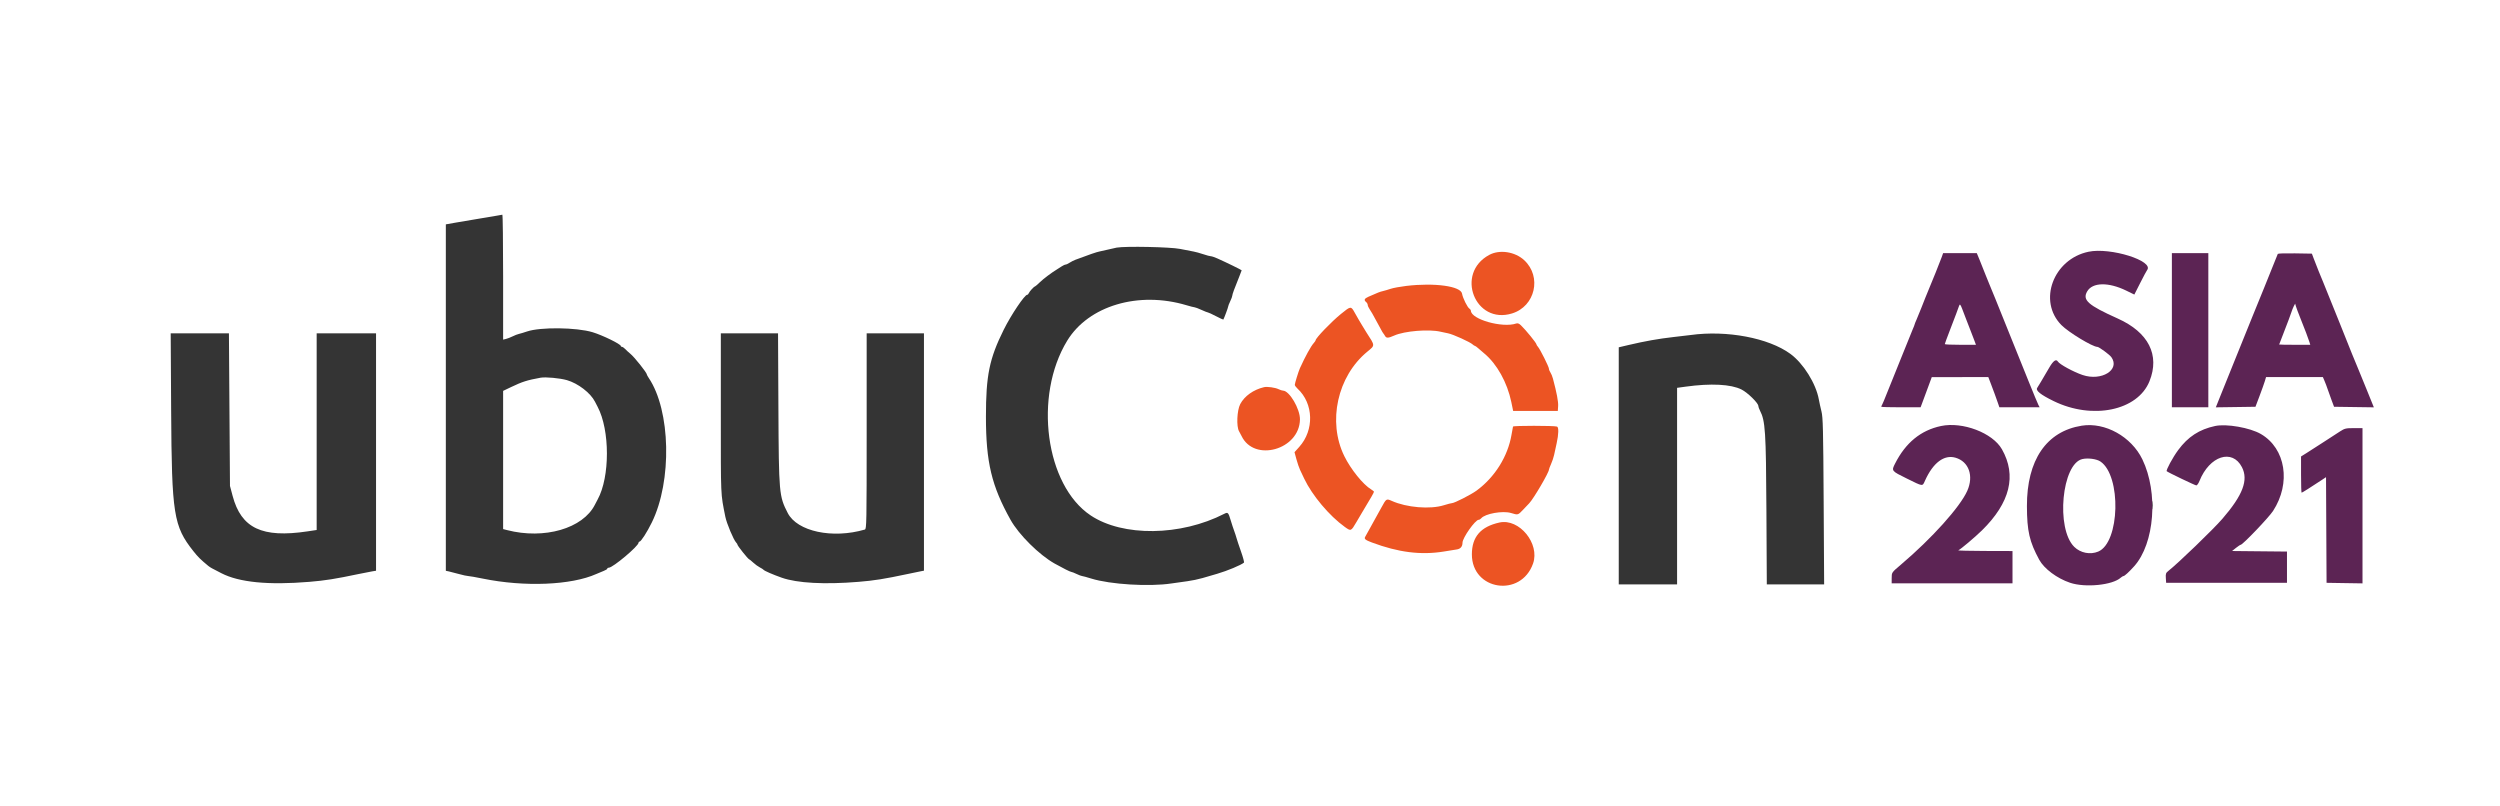 <svg id="svg" version="1.1" xmlns="http://www.w3.org/2000/svg" xmlns:xlink="http://www.w3.org/1999/xlink" width="400" height="129.032" viewBox="0, 0, 400,129.032"><g id="svgg"><path id="path0" d="M334.167 40.279 C 328.515 41.463,326.032 48.171,329.824 52.010 C 330.976 53.177,334.808 55.500,335.579 55.500 C 335.844 55.500,337.528 56.738,337.819 57.147 C 339.254 59.162,336.250 61.026,333.216 60.001 C 331.752 59.506,329.538 58.299,329.254 57.840 C 328.981 57.398,328.529 57.714,327.903 58.782 C 327.544 59.396,327.175 60.023,327.083 60.176 C 326.992 60.330,326.747 60.746,326.540 61.102 C 326.333 61.459,326.070 61.887,325.957 62.054 C 325.663 62.487,326.475 63.142,328.583 64.173 C 334.790 67.208,342.022 65.711,343.917 61.000 C 345.604 56.805,343.765 53.173,338.833 50.961 C 334.076 48.827,333.151 48.006,333.947 46.628 C 334.794 45.161,337.350 45.109,340.205 46.502 L 341.494 47.131 342.435 45.274 C 342.952 44.252,343.447 43.327,343.534 43.218 C 344.703 41.748,337.676 39.543,334.167 40.279 M310.679 41.125 C 310.419 41.861,309.184 44.927,308.076 47.583 C 307.961 47.858,307.666 48.608,307.419 49.250 C 307.172 49.892,306.827 50.735,306.652 51.123 C 306.477 51.512,306.333 51.872,306.333 51.924 C 306.333 51.976,306.193 52.333,306.023 52.717 C 305.852 53.102,305.057 55.067,304.258 57.083 C 303.458 59.100,302.702 60.977,302.578 61.254 C 302.455 61.532,302.121 62.357,301.838 63.088 C 301.554 63.819,301.249 64.547,301.161 64.706 C 301.072 64.865,301.000 65.034,301.000 65.081 C 301.000 65.128,302.416 65.167,304.146 65.167 L 307.293 65.167 307.499 64.625 C 307.724 64.035,308.108 62.998,308.702 61.377 L 309.083 60.338 313.606 60.336 L 318.128 60.333 318.481 61.250 C 318.942 62.449,319.424 63.763,319.688 64.542 L 319.900 65.167 323.123 65.167 L 326.345 65.167 326.150 64.803 C 326.043 64.602,325.335 62.896,324.576 61.011 C 323.818 59.126,322.486 55.821,321.616 53.667 C 320.747 51.512,319.690 48.887,319.267 47.833 C 318.845 46.779,318.397 45.692,318.273 45.417 C 318.148 45.142,317.875 44.467,317.665 43.917 C 317.456 43.367,317.060 42.373,316.786 41.708 L 316.287 40.500 313.594 40.500 L 310.900 40.500 310.679 41.125 M347.500 52.833 L 347.500 65.167 350.417 65.167 L 353.333 65.167 353.333 52.833 L 353.333 40.500 350.417 40.500 L 347.500 40.500 347.500 52.833 M364.448 40.621 C 364.406 40.692,363.944 41.837,363.421 43.167 C 362.898 44.496,362.370 45.808,362.248 46.083 C 362.126 46.358,361.300 48.383,360.414 50.583 C 359.527 52.783,358.164 56.158,357.384 58.083 C 356.605 60.008,355.644 62.391,355.249 63.379 L 354.531 65.174 357.702 65.129 L 360.874 65.083 361.536 63.333 C 361.900 62.371,362.281 61.302,362.383 60.958 L 362.569 60.333 367.116 60.333 L 371.662 60.333 371.929 60.958 C 372.076 61.302,372.296 61.883,372.417 62.250 C 372.539 62.617,372.820 63.404,373.043 64.000 L 373.448 65.083 376.633 65.129 L 379.817 65.174 378.652 62.295 C 378.012 60.712,377.421 59.267,377.339 59.083 C 377.029 58.389,375.986 55.809,374.340 51.667 C 373.370 49.226,371.939 45.678,371.751 45.250 C 371.450 44.565,370.521 42.247,370.181 41.333 L 369.901 40.583 367.213 40.538 C 365.734 40.512,364.490 40.550,364.448 40.621 M313.934 49.378 C 314.047 49.674,314.326 50.404,314.554 51.000 C 314.782 51.596,315.131 52.496,315.329 53.000 C 315.527 53.504,315.794 54.198,315.921 54.542 L 316.152 55.167 313.659 55.167 C 312.288 55.167,311.167 55.119,311.167 55.060 C 311.167 55.001,311.517 54.045,311.946 52.935 C 312.854 50.583,313.311 49.369,313.446 48.952 C 313.564 48.588,313.667 48.678,313.934 49.378 M367.997 50.750 C 368.771 52.681,369.343 54.183,369.503 54.708 L 369.643 55.167 367.155 55.167 C 365.786 55.167,364.667 55.146,364.667 55.120 C 364.667 55.094,365.049 54.101,365.516 52.912 C 365.983 51.723,366.465 50.435,366.588 50.051 C 366.711 49.666,366.905 49.179,367.018 48.967 L 367.225 48.583 367.343 49.000 C 367.409 49.229,367.703 50.017,367.997 50.750 M310.554 68.164 C 307.330 68.849,304.909 70.828,303.219 74.159 C 302.615 75.349,302.612 75.345,305.080 76.560 C 307.758 77.879,307.572 77.859,308.015 76.875 C 309.301 74.025,311.065 72.705,312.883 73.233 C 315.016 73.853,315.827 76.141,314.762 78.535 C 313.614 81.117,309.117 86.121,304.167 90.325 C 302.637 91.625,302.672 91.572,302.669 92.542 L 302.667 93.333 312.333 93.333 L 322.000 93.333 322.000 90.750 L 322.000 88.167 317.542 88.154 C 315.090 88.146,313.196 88.098,313.333 88.047 C 313.660 87.924,316.013 85.941,317.110 84.864 C 321.622 80.434,322.693 76.085,320.308 71.880 C 318.822 69.260,314.013 67.428,310.554 68.164 M333.083 68.109 C 327.423 69.009,324.285 73.617,324.308 80.993 C 324.321 84.978,324.711 86.677,326.276 89.559 C 327.059 90.999,329.128 92.543,331.214 93.243 C 333.645 94.059,338.000 93.623,339.317 92.432 C 339.478 92.286,339.679 92.166,339.763 92.166 C 339.937 92.165,340.653 91.508,341.463 90.606 C 344.739 86.961,345.364 78.841,342.780 73.500 C 341.016 69.855,336.809 67.516,333.083 68.109 M354.417 68.160 C 351.877 68.709,350.088 69.875,348.512 72.006 C 347.636 73.192,346.523 75.250,346.679 75.397 C 346.875 75.581,351.222 77.667,351.411 77.667 C 351.532 77.667,351.757 77.351,351.911 76.965 C 353.522 72.939,357.168 71.751,358.712 74.750 C 359.770 76.806,358.859 79.215,355.588 83.000 C 354.124 84.696,348.529 90.095,346.950 91.337 C 346.541 91.659,346.489 91.799,346.533 92.477 L 346.583 93.250 356.250 93.250 L 365.917 93.250 365.917 90.750 L 365.917 88.250 361.522 88.206 L 357.128 88.161 357.754 87.664 C 358.098 87.390,358.437 87.167,358.508 87.167 C 358.831 87.167,363.007 82.802,363.690 81.750 C 366.591 77.283,365.716 71.757,361.743 69.444 C 359.998 68.428,356.229 67.768,354.417 68.160 M374.404 69.027 C 373.952 69.317,372.758 70.091,371.750 70.748 C 370.742 71.404,369.523 72.188,369.042 72.488 L 368.167 73.035 368.167 75.934 C 368.167 77.529,368.208 78.833,368.259 78.833 C 368.344 78.833,369.770 77.934,371.457 76.815 L 372.164 76.347 372.207 84.798 L 372.250 93.250 375.125 93.296 L 378.000 93.341 378.000 80.921 L 378.000 68.500 376.612 68.500 C 375.338 68.500,375.156 68.543,374.404 69.027 M336.070 73.843 C 339.446 76.130,339.184 86.805,335.715 88.254 C 334.438 88.787,332.878 88.480,331.881 87.499 C 328.907 84.573,329.888 74.154,333.204 73.443 C 334.117 73.247,335.469 73.436,336.070 73.843 " stroke="none" fill="#5c2454" fill-rule="evenodd"></path><path id="path1" d="M238.281 40.782 C 232.781 43.738,235.996 51.983,241.933 50.149 C 245.634 49.006,246.718 44.289,243.887 41.644 C 242.412 40.266,239.946 39.887,238.281 40.782 M225.000 45.748 C 224.037 45.863,222.912 46.070,222.500 46.210 C 222.088 46.349,221.525 46.515,221.250 46.578 C 220.779 46.686,220.478 46.804,218.960 47.475 C 218.290 47.771,218.187 48.005,218.583 48.333 C 218.721 48.447,218.833 48.651,218.833 48.786 C 218.833 48.921,218.971 49.231,219.140 49.474 C 219.308 49.718,219.500 50.029,219.566 50.167 C 219.632 50.304,219.899 50.792,220.161 51.250 C 220.422 51.708,220.770 52.346,220.934 52.667 C 221.098 52.987,221.274 53.288,221.325 53.333 C 221.375 53.379,221.502 53.567,221.605 53.750 C 221.819 54.127,222.116 54.114,223.083 53.685 C 224.730 52.954,228.645 52.634,230.500 53.078 C 230.729 53.132,231.269 53.247,231.699 53.333 C 232.499 53.491,235.240 54.735,235.637 55.120 C 235.758 55.237,235.909 55.333,235.972 55.333 C 236.035 55.333,236.273 55.502,236.502 55.709 C 236.730 55.915,237.165 56.289,237.469 56.540 C 239.505 58.222,241.165 61.200,241.812 64.333 L 242.104 65.750 245.677 65.750 L 249.250 65.750 249.301 64.958 C 249.345 64.264,249.078 62.854,248.473 60.585 C 248.376 60.219,248.192 59.771,248.065 59.589 C 247.937 59.408,247.833 59.145,247.832 59.005 C 247.831 58.699,246.411 55.862,246.072 55.488 C 245.941 55.343,245.833 55.169,245.833 55.102 C 245.833 54.887,244.144 52.813,243.340 52.040 C 243.051 51.763,242.829 51.681,242.590 51.762 C 240.395 52.513,235.390 51.100,235.340 49.717 C 235.337 49.607,235.233 49.457,235.111 49.383 C 234.787 49.188,234.042 47.679,233.927 46.984 C 233.729 45.785,229.553 45.207,225.000 45.748 M214.558 50.228 C 213.023 51.474,210.500 54.096,210.500 54.446 C 210.500 54.507,210.371 54.699,210.214 54.873 C 209.741 55.395,208.854 57.006,207.986 58.917 C 207.764 59.406,207.167 61.344,207.167 61.576 C 207.167 61.686,207.363 61.957,207.603 62.179 C 210.183 64.566,210.306 68.808,207.873 71.513 L 207.121 72.349 207.423 73.463 C 207.589 74.076,207.849 74.841,208.001 75.163 C 208.154 75.486,208.456 76.125,208.673 76.583 C 209.941 79.256,212.692 82.532,215.158 84.301 C 216.155 85.017,216.161 85.014,217.009 83.564 C 217.416 82.866,217.881 82.079,218.042 81.814 C 219.310 79.723,219.833 78.808,219.833 78.682 C 219.833 78.621,219.627 78.449,219.375 78.299 C 218.104 77.542,216.118 75.078,215.090 72.981 C 212.381 67.460,213.983 60.197,218.778 56.261 C 220.035 55.228,220.042 55.369,218.630 53.192 C 218.472 52.949,218.172 52.459,217.963 52.102 C 217.754 51.746,217.508 51.334,217.415 51.186 C 217.323 51.038,217.030 50.523,216.764 50.042 C 216.157 48.944,216.139 48.946,214.558 50.228 M202.250 61.946 C 200.559 62.339,199.110 63.371,198.433 64.665 C 197.916 65.654,197.804 68.235,198.245 69.000 C 198.378 69.229,198.557 69.567,198.644 69.750 C 200.661 74.001,207.916 71.958,207.993 67.118 C 208.019 65.425,206.298 62.500,205.276 62.500 C 205.152 62.500,204.833 62.395,204.567 62.268 C 204.021 62.005,202.752 61.829,202.250 61.946 M242.082 68.250 C 242.058 68.342,241.949 68.942,241.838 69.583 C 241.241 73.051,239.176 76.345,236.250 78.497 C 235.374 79.141,232.709 80.498,232.314 80.502 C 232.187 80.503,231.608 80.653,231.027 80.835 C 228.823 81.526,225.064 81.214,222.683 80.143 C 221.826 79.758,221.802 79.773,221.046 81.167 C 220.773 81.671,220.378 82.383,220.169 82.750 C 219.959 83.117,219.524 83.904,219.202 84.500 C 218.879 85.096,218.533 85.719,218.433 85.884 C 218.229 86.220,218.435 86.396,219.500 86.796 C 223.743 88.387,227.343 88.840,231.012 88.245 C 231.876 88.105,232.826 87.952,233.123 87.905 C 233.687 87.815,234.000 87.434,234.000 86.837 C 234.000 86.054,236.036 83.167,236.588 83.167 C 236.701 83.167,236.881 83.060,236.989 82.931 C 237.609 82.183,240.440 81.680,241.765 82.082 C 242.889 82.422,242.868 82.428,243.687 81.565 C 244.088 81.143,244.534 80.674,244.677 80.523 C 245.386 79.778,247.833 75.599,247.833 75.134 C 247.833 75.050,247.986 74.647,248.172 74.238 C 248.359 73.828,248.577 73.176,248.658 72.788 C 248.738 72.401,248.922 71.558,249.066 70.917 C 249.385 69.493,249.411 68.349,249.125 68.253 C 248.650 68.092,242.122 68.090,242.082 68.250 M239.917 83.602 C 236.913 84.262,235.500 85.893,235.500 88.700 C 235.500 94.483,243.351 95.660,245.289 90.167 C 246.413 86.980,243.080 82.907,239.917 83.602 " stroke="none" fill="#ec5423" fill-rule="evenodd"></path><path id="path2" d="M79.417 34.521 C 78.958 34.603,77.646 34.823,76.500 35.011 C 75.354 35.198,73.723 35.475,72.875 35.625 L 71.333 35.899 71.333 63.613 L 71.333 91.327 71.792 91.422 C 72.044 91.474,72.775 91.663,73.417 91.842 C 74.058 92.021,74.732 92.167,74.914 92.167 C 75.095 92.167,76.145 92.351,77.247 92.577 C 83.901 93.941,91.408 93.635,95.417 91.837 C 95.783 91.673,96.327 91.445,96.625 91.332 C 96.923 91.219,97.167 91.060,97.167 90.980 C 97.167 90.899,97.275 90.833,97.408 90.833 C 98.055 90.833,102.167 87.377,102.167 86.833 C 102.167 86.742,102.232 86.667,102.311 86.667 C 102.555 86.667,103.521 85.167,104.297 83.583 C 107.551 76.946,107.308 65.673,103.799 60.474 C 103.634 60.231,103.500 59.984,103.500 59.926 C 103.500 59.632,101.479 57.099,100.834 56.584 C 100.604 56.401,100.258 56.082,100.064 55.875 C 99.870 55.669,99.627 55.500,99.523 55.500 C 99.418 55.500,99.333 55.439,99.333 55.364 C 99.333 55.065,96.426 53.643,94.823 53.157 C 92.239 52.375,86.483 52.308,84.333 53.034 C 83.829 53.205,83.239 53.382,83.021 53.429 C 82.804 53.476,82.354 53.650,82.021 53.817 C 81.689 53.983,81.210 54.169,80.958 54.230 L 80.500 54.340 80.500 44.337 C 80.500 38.835,80.444 34.342,80.375 34.353 C 80.306 34.364,79.875 34.440,79.417 34.521 M178.667 39.618 C 178.438 39.658,177.838 39.794,177.333 39.920 C 176.829 40.047,176.192 40.190,175.917 40.239 C 175.490 40.315,174.229 40.748,172.076 41.559 C 171.797 41.664,171.368 41.881,171.123 42.042 C 170.879 42.202,170.594 42.333,170.490 42.333 C 170.386 42.333,170.102 42.465,169.858 42.625 C 169.615 42.785,169.293 42.992,169.144 43.083 C 168.204 43.660,166.985 44.575,166.381 45.157 C 165.995 45.529,165.643 45.833,165.597 45.833 C 165.450 45.833,164.718 46.627,164.613 46.900 C 164.557 47.047,164.438 47.167,164.350 47.167 C 163.936 47.167,161.777 50.380,160.599 52.750 C 158.299 57.376,157.750 60.060,157.750 66.667 C 157.750 73.952,158.652 77.734,161.684 83.167 C 163.018 85.556,166.278 88.789,168.750 90.174 C 170.062 90.909,171.244 91.500,171.412 91.506 C 171.506 91.509,171.883 91.656,172.250 91.833 C 172.617 92.010,173.005 92.158,173.113 92.161 C 173.222 92.164,173.897 92.349,174.613 92.572 C 177.635 93.512,183.864 93.893,187.417 93.355 C 188.150 93.244,189.306 93.081,189.987 92.994 C 190.667 92.906,191.754 92.679,192.403 92.489 C 193.052 92.299,194.108 91.991,194.750 91.805 C 196.342 91.343,198.585 90.407,199.034 90.017 C 199.099 89.961,198.887 89.165,198.563 88.249 C 198.240 87.333,197.915 86.358,197.842 86.083 C 197.769 85.808,197.597 85.283,197.460 84.917 C 197.322 84.550,197.088 83.837,196.938 83.333 C 196.538 81.984,196.469 81.909,195.894 82.204 C 188.913 85.792,179.649 85.904,174.500 82.463 C 167.265 77.628,165.351 63.358,170.750 54.515 C 174.171 48.913,182.158 46.538,189.845 48.839 C 190.447 49.019,191.027 49.167,191.132 49.167 C 191.237 49.167,191.733 49.354,192.234 49.583 C 192.735 49.813,193.209 50.000,193.288 50.000 C 193.366 50.000,193.941 50.267,194.567 50.593 C 195.192 50.919,195.717 51.162,195.733 51.134 C 195.873 50.893,196.500 49.205,196.500 49.070 C 196.500 48.974,196.650 48.585,196.833 48.206 C 197.017 47.827,197.167 47.420,197.167 47.303 C 197.167 47.092,197.507 46.161,198.272 44.281 C 198.489 43.748,198.667 43.284,198.667 43.252 C 198.667 43.189,196.174 41.970,194.787 41.354 C 194.349 41.159,193.878 41.000,193.740 41.000 C 193.602 41.000,193.053 40.853,192.521 40.674 C 191.988 40.494,191.296 40.303,190.984 40.249 C 190.672 40.196,189.692 40.005,188.807 39.826 C 187.275 39.516,180.101 39.369,178.667 39.618 M27.383 65.708 C 27.479 82.320,27.773 84.178,30.929 88.171 C 31.676 89.117,32.067 89.504,33.328 90.547 C 33.463 90.659,33.725 90.830,33.912 90.929 C 34.243 91.104,34.405 91.188,35.417 91.711 C 38.259 93.180,42.941 93.640,49.500 93.095 C 52.059 92.882,53.622 92.634,57.417 91.836 C 58.242 91.663,59.198 91.476,59.542 91.420 L 60.167 91.318 60.167 72.326 L 60.167 53.333 55.417 53.333 L 50.667 53.333 50.667 69.066 L 50.667 84.799 49.208 85.018 C 41.936 86.108,38.594 84.524,37.216 79.333 L 36.796 77.750 36.712 65.542 L 36.629 53.333 31.970 53.333 L 27.311 53.333 27.383 65.708 M115.333 66.182 C 115.333 79.831,115.290 78.833,116.050 82.667 C 116.260 83.728,117.375 86.390,117.783 86.804 C 117.902 86.925,118.000 87.084,118.000 87.157 C 118.000 87.330,119.649 89.400,119.843 89.471 C 119.925 89.501,120.232 89.749,120.525 90.023 C 120.818 90.297,121.289 90.640,121.571 90.784 C 121.853 90.928,122.121 91.100,122.167 91.166 C 122.282 91.331,123.684 91.941,125.083 92.433 C 127.557 93.304,131.935 93.541,137.349 93.096 C 139.920 92.885,141.425 92.645,145.250 91.835 C 146.075 91.660,146.994 91.470,147.292 91.412 L 147.833 91.307 147.833 72.320 L 147.833 53.333 143.250 53.333 L 138.667 53.333 138.667 68.989 C 138.667 83.755,138.650 84.649,138.375 84.729 C 133.194 86.244,127.554 85.035,126.038 82.083 C 124.649 79.382,124.614 78.980,124.545 65.292 L 124.486 53.333 119.909 53.333 L 115.333 53.333 115.333 66.182 M270.500 53.603 C 270.271 53.635,269.033 53.780,267.750 53.927 C 265.343 54.201,263.218 54.579,260.542 55.207 L 259.000 55.570 259.000 74.535 L 259.000 93.500 263.667 93.500 L 268.333 93.500 268.333 77.777 L 268.333 62.054 269.708 61.864 C 273.754 61.307,276.958 61.471,278.640 62.320 C 279.625 62.817,281.333 64.491,281.333 64.958 C 281.333 65.082,281.449 65.407,281.590 65.680 C 282.454 67.351,282.559 68.957,282.626 81.625 L 282.689 93.500 287.275 93.500 L 291.862 93.500 291.785 80.208 C 291.718 68.632,291.673 66.777,291.435 65.833 C 291.286 65.237,291.095 64.373,291.013 63.911 C 290.558 61.374,288.540 58.142,286.458 56.617 C 282.975 54.068,276.283 52.804,270.500 53.603 M90.705 60.821 C 92.489 61.334,94.491 62.874,95.201 64.280 C 95.332 64.538,95.518 64.900,95.616 65.083 C 97.600 68.820,97.603 76.329,95.623 79.917 C 95.521 80.100,95.325 80.475,95.187 80.750 C 93.266 84.565,87.086 86.352,81.125 84.815 L 80.500 84.654 80.500 73.597 L 80.500 62.540 81.792 61.922 C 83.574 61.069,84.356 60.821,86.500 60.432 C 87.294 60.288,89.589 60.501,90.705 60.821 M344.387 80.833 C 344.387 81.429,344.417 81.673,344.454 81.375 C 344.491 81.077,344.491 80.590,344.454 80.292 C 344.417 79.994,344.387 80.237,344.387 80.833 " stroke="none" fill="#343434" fill-rule="evenodd"></path><path id="path3" d="" stroke="none" fill="#743c58" fill-rule="evenodd"></path><path id="path4" d="" stroke="none" fill="#443c48" fill-rule="evenodd"></path></g></svg>